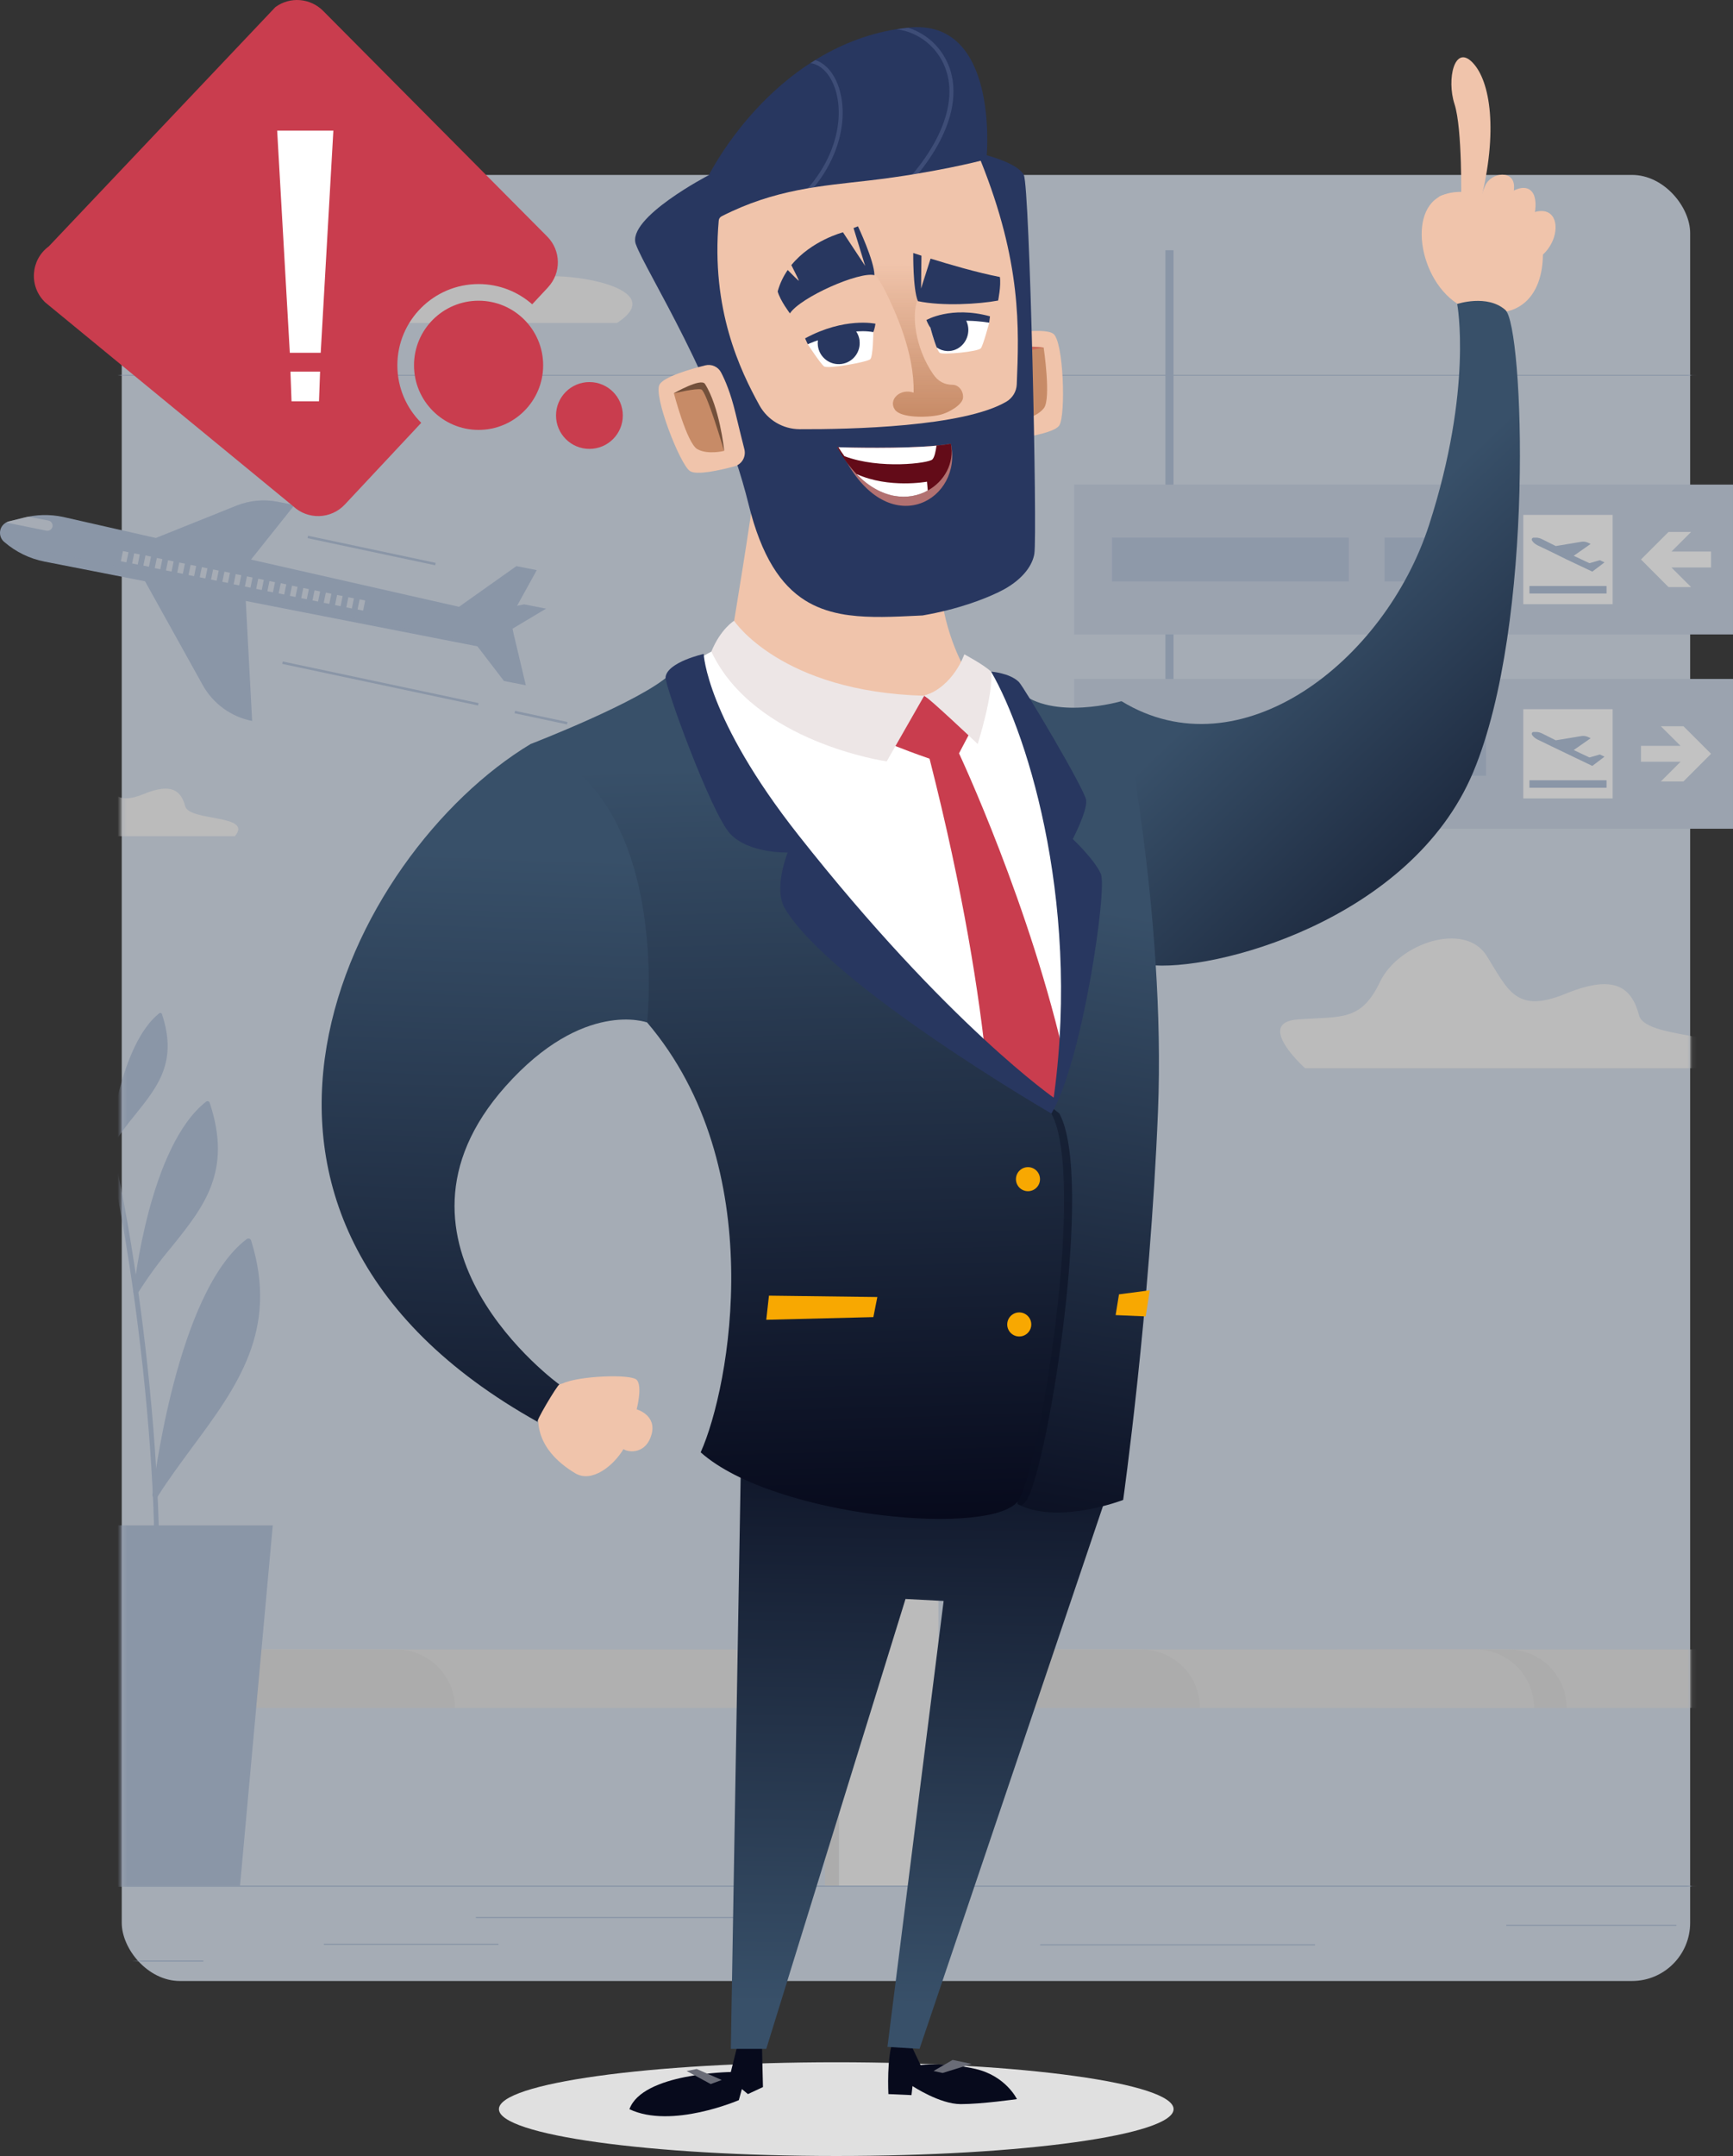 <svg width="361" height="449" viewBox="0 0 361 449" fill="none" xmlns="http://www.w3.org/2000/svg">
<rect x="0" y="0" width="361" height="449" fill="#333333" stroke="none"/>
<g opacity="0.7">
<rect x="25.359" y="36.424" width="326.716" height="376.076" rx="12.121" fill="#D5DFED"/>
<mask id="mask0_2_8852" style="mask-type:alpha" maskUnits="userSpaceOnUse" x="25" y="36" width="328" height="377">
<rect x="25.359" y="36.424" width="326.716" height="376.076" rx="12.121" fill="#D5DFED"/>
</mask>
<g mask="url(#mask0_2_8852)">
<path d="M-60.439 392.635H420.436V392.875H-60.439V392.635Z" fill="#AFC0D9"/>
<path d="M26.435 408.221H42.361V408.461H26.435V408.221Z" fill="#AFC0D9"/>
<path d="M67.472 404.73H103.836V404.971H67.472V404.73Z" fill="#AFC0D9"/>
<path d="M99.133 399.178H165.57V399.418H99.133V399.178Z" fill="#AFC0D9"/>
<path d="M313.786 400.791H349.207V401.031H313.786V400.791Z" fill="#AFC0D9"/>
<path d="M216.679 404.846H273.932V405.086H216.679V404.846Z" fill="#AFC0D9"/>
<path d="M192.499 349.781H378.204C381.233 349.781 383.686 347.321 383.686 344.294V83.493C383.657 80.486 381.214 78.064 378.204 78.055H192.499C189.47 78.055 187.008 80.514 187.008 83.541V344.294C187.008 347.321 189.47 349.781 192.499 349.781ZM378.204 78.247C381.098 78.247 383.445 80.601 383.445 83.493V344.294C383.445 347.186 381.098 349.531 378.204 349.54H192.499C189.605 349.54 187.258 347.186 187.248 344.294V83.493C187.248 80.601 189.605 78.257 192.499 78.247H378.204Z" fill="#AFC0D9"/>
<path d="M-15.536 349.781H170.178C173.208 349.781 175.66 347.321 175.67 344.294V83.493C175.641 80.486 173.189 78.064 170.178 78.055H-15.536C-18.546 78.064 -20.979 80.486 -21.008 83.493V344.294C-21.008 347.321 -18.565 349.771 -15.536 349.781ZM170.178 78.247C173.073 78.247 175.42 80.601 175.429 83.493V344.294C175.429 347.186 173.073 349.531 170.178 349.54H-15.536C-18.43 349.54 -20.777 347.186 -20.787 344.294V83.493C-20.787 80.601 -18.43 78.257 -15.536 78.247H170.178Z" fill="#AFC0D9"/>
<path d="M174.747 25.209H195.482V392.635H174.747V25.209Z" fill="#F5F5F5"/>
<path d="M171.832 25.209H174.746V392.635H171.832V25.209Z" fill="#E0E0E0"/>
<path d="M286.59 355.623H395.912C395.912 348.907 390.459 343.459 383.736 343.459H286.59V355.623Z" fill="#E6E6E6"/>
<path d="M278.578 355.623H326.348C326.348 348.907 320.895 343.459 314.172 343.459H278.578V355.623Z" fill="#E0E0E0"/>
<path d="M210.207 355.623H319.529C319.529 348.907 314.076 343.459 307.354 343.459H210.207V355.623Z" fill="#E6E6E6"/>
<path d="M202.197 355.623H249.967C249.967 348.907 244.514 343.459 237.791 343.459H202.197V355.623Z" fill="#E0E0E0"/>
<path d="M54.97 355.623H164.33C164.33 348.907 158.877 343.459 152.154 343.459C152.135 343.459 152.125 343.459 152.106 343.459H54.97V355.623Z" fill="#E6E6E6"/>
<path d="M46.998 355.623H94.768C94.768 348.907 89.314 343.459 82.592 343.459H46.998V355.623Z" fill="#E0E0E0"/>
<path d="M8.404 317.621H56.818L49.999 392.634H15.223L8.404 317.621Z" fill="#AFC0D9"/>
<path d="M33.09 330.132C33.974 299.097 26.713 234.846 13.72 208.711L12.864 209.134C25.367 234.231 33.061 298.809 32.099 330.104L33.09 330.132Z" fill="#AFC0D9"/>
<path d="M28.282 269.031C28.282 269.031 31.465 238.986 43.218 229.771C49.517 248.738 36.611 255.272 28.282 269.031Z" fill="#AFC0D9"/>
<path d="M28.284 269.512C28.457 269.512 28.611 269.425 28.697 269.281C30.823 265.918 33.169 262.699 35.737 259.653C42.537 251.188 48.413 243.867 43.681 229.627C43.633 229.483 43.518 229.368 43.364 229.32C43.22 229.272 43.056 229.3 42.931 229.397C31.15 238.64 27.947 267.753 27.822 268.993C27.793 269.214 27.928 269.425 28.139 269.492L28.284 269.512ZM42.979 230.588C47.144 243.896 41.498 250.929 34.977 259.048C32.987 261.527 30.938 264.073 29.044 266.946C29.967 260.067 33.718 238.515 42.979 230.588Z" fill="#AFC0D9"/>
<path d="M32.332 311.319C32.332 311.319 37.141 269.522 51.74 258.473C59.05 281.85 42.825 294.658 32.332 311.319Z" fill="#AFC0D9"/>
<path d="M32.333 311.903C32.535 311.903 32.727 311.807 32.833 311.634C35.074 308.069 37.642 304.639 40.075 301.324C49.365 288.776 58.137 276.938 52.308 258.307C52.251 258.125 52.106 257.981 51.924 257.923C51.741 257.865 51.539 257.904 51.385 258.019C36.767 269.078 31.948 309.53 31.746 311.25C31.717 311.528 31.881 311.778 32.141 311.874C32.198 311.893 32.266 311.903 32.333 311.903ZM51.433 259.489C56.569 277.073 48.096 288.516 39.132 300.623C37.209 303.275 35.151 305.994 33.266 308.809C34.574 299.729 39.758 269.261 51.433 259.489Z" fill="#AFC0D9"/>
<path d="M22.994 238.642C22.994 238.642 25.206 217.686 33.409 211.258C37.804 224.489 28.802 229.053 22.994 238.642Z" fill="#AFC0D9"/>
<path d="M22.994 238.976C23.109 238.976 23.215 238.909 23.273 238.813C24.754 236.468 26.399 234.22 28.178 232.087C32.929 226.178 37.026 221.076 33.727 211.141C33.689 211.035 33.612 210.958 33.506 210.92C33.4 210.891 33.285 210.92 33.198 210.977C24.985 217.424 22.744 237.737 22.619 238.601C22.6 238.755 22.696 238.899 22.84 238.947C22.888 238.976 22.936 238.986 22.994 238.976ZM33.237 211.823C36.122 221.114 32.208 226.014 27.659 231.674C26.264 233.403 24.841 235.19 23.513 237.189C24.196 232.394 26.783 217.376 33.237 211.823Z" fill="#AFC0D9"/>
<path d="M270.402 212.265C279.548 211.621 283.501 212.688 287.454 204.472C291.407 196.257 305.198 191.847 309.68 199.015C314.162 206.183 315.777 211.16 326.145 206.913C336.513 202.666 339.927 205.75 341.427 211.41C342.927 217.069 366.644 214.34 359.7 222.43H271.854C271.854 222.43 261.217 212.909 270.402 212.265Z" fill="#F5F5F5"/>
<path d="M-1.579 168.376C3.595 168.011 5.826 168.616 8.038 163.966C10.25 159.315 18.079 156.817 20.618 160.872C23.157 164.927 24.061 167.752 29.928 165.34C35.794 162.928 37.727 164.686 38.583 167.886C39.439 171.086 52.856 169.548 48.922 174.122H-0.81C-0.81 174.122 -6.754 168.703 -1.579 168.376Z" fill="#F5F5F5"/>
<path d="M60.338 55.687C62.906 51.517 70.244 50.133 76.803 53.371C83.362 56.609 78.9 36.316 91.171 39.718C108.695 44.58 103.818 59.098 111.118 57.772C118.418 56.446 139.826 60.001 128.507 67.256H63.733C63.733 67.256 57.779 59.847 60.338 55.687Z" fill="#F5F5F5"/>
</g>
<path d="M105.908 131.413L113.727 126.743L109.177 125.85L97.059 128.252L105.908 131.413Z" fill="#AFC0D9"/>
<path opacity="0.3" d="M105.908 131.413L113.727 126.743L109.177 125.85L97.059 128.252L105.908 131.413Z" fill="#AFC0D9"/>
<path d="M51.816 117.097L61.328 105.163L57.808 104.481C54.952 103.924 51.999 104.203 49.297 105.279L30.927 112.648L51.816 117.097Z" fill="#AFC0D9"/>
<path opacity="0.3" d="M51.816 117.097L61.328 105.163L57.808 104.481C54.952 103.924 51.999 104.203 49.297 105.279L30.927 112.648L51.816 117.097Z" fill="#AFC0D9"/>
<path d="M1.941 108.544L4.769 107.842C7.51 107.122 10.376 107.054 13.145 107.64L106.291 128.779L107.166 132.786L103.531 135.38L9.279 116.941C6.192 116.336 3.316 114.943 0.931 112.887C-0.136 112.041 -0.309 110.485 0.537 109.418C0.893 108.976 1.383 108.669 1.941 108.544Z" fill="#AFC0D9"/>
<path d="M58.905 137.742L99.686 146.402L99.58 146.9L58.799 138.24L58.905 137.742Z" fill="#AFC0D9"/>
<path d="M64.174 111.56L90.75 117.203L90.644 117.701L64.068 112.058L64.174 111.56Z" fill="#AFC0D9"/>
<path d="M107.295 148.022L118.217 150.342L118.111 150.84L107.189 148.521L107.295 148.022Z" fill="#AFC0D9"/>
<path opacity="0.3" d="M11.636 115.289L103.685 134.88C104.108 134.967 104.512 135.121 104.887 135.342C104.435 135.399 103.973 135.39 103.531 135.294L9.279 116.865C7.74 116.557 6.25 116.057 4.836 115.375L4.49 115.212C6.856 114.76 9.279 114.789 11.636 115.289Z" fill="#AFC0D9"/>
<path d="M107.165 132.71L109.531 142.693L104.982 141.8L96.701 131L107.165 132.71Z" fill="#AFC0D9"/>
<path d="M106.29 128.704L111.811 118.721L107.569 117.885L95.326 126.561L106.29 128.704Z" fill="#AFC0D9"/>
<path d="M50.99 121.297L52.52 150.123C48.153 149.267 44.383 146.529 42.229 142.647L27.851 116.791L50.99 121.297Z" fill="#AFC0D9"/>
<g opacity="0.5">
<path d="M74.915 124.8L76.074 125.037L75.639 127.155L74.481 126.917L74.915 124.8Z" fill="white"/>
<path d="M72.568 124.355L73.727 124.592L73.292 126.71L72.133 126.472L72.568 124.355Z" fill="white"/>
<path d="M70.22 123.876L71.379 124.113L70.945 126.231L69.786 125.994L70.22 123.876Z" fill="white"/>
<path d="M67.872 123.394L69.031 123.631L68.597 125.749L67.438 125.512L67.872 123.394Z" fill="white"/>
<path d="M65.527 122.915L66.686 123.152L66.251 125.27L65.092 125.033L65.527 122.915Z" fill="white"/>
<path d="M63.181 122.433L64.34 122.67L63.906 124.788L62.747 124.551L63.181 122.433Z" fill="white"/>
<path d="M60.825 121.954L61.984 122.191L61.55 124.309L60.391 124.072L60.825 121.954Z" fill="white"/>
<path d="M58.482 121.438L59.641 121.676L59.206 123.794L58.047 123.556L58.482 121.438Z" fill="white"/>
<path d="M56.13 120.993L57.289 121.23L56.855 123.348L55.696 123.111L56.13 120.993Z" fill="white"/>
<path d="M53.796 120.505L54.955 120.742L54.521 122.86L53.362 122.623L53.796 120.505Z" fill="white"/>
<path d="M51.441 120.017L52.609 120.256L52.175 122.374L51.007 122.135L51.441 120.017Z" fill="white"/>
<path d="M49.101 119.544L50.26 119.781L49.825 121.899L48.666 121.662L49.101 119.544Z" fill="white"/>
<path d="M46.751 119.028L47.91 119.266L47.475 121.383L46.317 121.146L46.751 119.028Z" fill="white"/>
<path d="M44.392 118.571L45.56 118.811L45.126 120.928L43.958 120.689L44.392 118.571Z" fill="white"/>
<path d="M42.045 118.093L43.213 118.332L42.779 120.45L41.61 120.211L42.045 118.093Z" fill="white"/>
<path d="M39.704 117.622L40.863 117.859L40.429 119.977L39.27 119.74L39.704 117.622Z" fill="white"/>
<path d="M37.351 117.132L38.52 117.371L38.085 119.489L36.917 119.25L37.351 117.132Z" fill="white"/>
<path d="M35.004 116.659L36.172 116.898L35.737 119.016L34.569 118.777L35.004 116.659Z" fill="white"/>
<path d="M32.667 116.183L33.826 116.42L33.392 118.538L32.233 118.301L32.667 116.183Z" fill="white"/>
<path d="M30.3 115.657L31.459 115.895L31.024 118.012L29.865 117.775L30.3 115.657Z" fill="white"/>
<path d="M27.955 115.21L29.123 115.449L28.689 117.567L27.52 117.328L27.955 115.21Z" fill="white"/>
<path d="M25.607 114.747L26.766 114.984L26.331 117.102L25.172 116.865L25.607 114.747Z" fill="white"/>
</g>
<path opacity="0.5" d="M1.939 108.547L4.767 107.845C5.142 107.749 5.527 107.653 5.921 107.586L10.085 108.393C10.672 108.508 11.047 109.075 10.941 109.652C10.835 110.228 10.258 110.613 9.672 110.507L1.285 108.806C1.487 108.691 1.708 108.604 1.939 108.547Z" fill="white"/>
<path d="M242.768 52.111H244.449V145.708H242.768V52.111Z" fill="#AFC0D9"/>
<path d="M223.776 100.912H360.998V132.101H223.776V100.912Z" fill="#AFC0D9"/>
<path opacity="0.3" d="M223.776 100.912H360.998V132.101H223.776V100.912Z" fill="white"/>
<path d="M344.177 114.153L347.572 110.762H352.275L348.187 114.845H356.43V118.17H348.178L352.275 122.253H347.572L344.177 118.852L341.83 116.498L344.177 114.153Z" fill="white"/>
<path opacity="0.7" d="M231.643 111.955H280.971V121.064H231.643V111.955Z" fill="#AFC0D9"/>
<path opacity="0.7" d="M288.425 111.955H309.555V121.064H288.425V111.955Z" fill="#AFC0D9"/>
<path d="M317.316 107.215H335.926V125.807H317.316V107.215Z" fill="white"/>
<path d="M319.45 111.955H320.104C320.489 111.984 320.864 112.09 321.201 112.263L324.086 113.704L329.491 112.801C329.953 112.743 330.414 112.82 330.828 113.022L331.347 113.262L327.818 115.731L331.097 117.269L333.271 116.644L334.232 117.105L331.693 119.027L326.327 116.49L323.297 114.991L320.249 113.531C320.027 113.416 319.816 113.281 319.623 113.118C319.45 112.974 319.296 112.801 319.171 112.608C319.027 112.445 319.046 112.195 319.21 112.051C319.277 111.994 319.364 111.955 319.45 111.955Z" fill="#AFC0D9"/>
<path d="M318.595 122.025H334.656V123.582H318.595V122.025Z" fill="#AFC0D9"/>
<path d="M223.776 141.377H360.998V172.566H223.776V141.377Z" fill="#AFC0D9"/>
<path opacity="0.3" d="M223.776 141.377H360.998V172.566H223.776V141.377Z" fill="white"/>
<path d="M354.083 154.616L350.678 151.225H345.975L350.073 155.308H341.83V158.623H350.073L345.975 162.716H350.678L354.083 159.315L356.43 156.961L354.083 154.616Z" fill="white"/>
<path opacity="0.7" d="M231.643 152.414H280.971V161.523H231.643V152.414Z" fill="#AFC0D9"/>
<path opacity="0.7" d="M288.425 152.414H309.555V161.523H288.425V152.414Z" fill="#AFC0D9"/>
<path d="M317.316 147.67H335.926V166.262H317.316V147.67Z" fill="white"/>
<path d="M319.45 152.414H320.104C320.489 152.443 320.854 152.539 321.201 152.712L324.086 154.153L329.491 153.26C329.943 153.202 330.414 153.279 330.828 153.471L331.347 153.721L327.818 156.181L331.097 157.728L333.271 157.103L334.232 157.564L331.693 159.486L326.346 156.92L323.288 155.45L320.22 153.961C319.989 153.846 319.787 153.711 319.595 153.538C319.421 153.394 319.268 153.221 319.143 153.029C319.018 152.846 319.066 152.606 319.248 152.481C319.306 152.443 319.383 152.414 319.45 152.414Z" fill="#AFC0D9"/>
<path d="M318.595 162.475H334.656V164.031H318.595V162.475Z" fill="#AFC0D9"/>
</g>
<path d="M308.007 64.963C297.429 63.289 292.811 46.835 298.806 41.682C304.802 36.53 320.14 44.057 321.114 49.494C322.087 54.932 321.256 67.065 308.007 64.963Z" fill="#F0C4AB"/>
<path d="M319.571 44.19C323.75 42.931 324.865 46.695 323.476 50.043C322.087 53.391 318.74 55.338 317.624 53.533C316.508 51.717 319.571 44.19 319.571 44.19Z" fill="#F0C4AB"/>
<path d="M314.976 39.866C318.739 37.777 320.828 40.282 319.439 45.577C318.05 50.872 316.234 53.246 313.444 50.872C310.654 48.497 314.976 39.854 314.976 39.854V39.866Z" fill="#F0C4AB"/>
<path d="M307.449 45.163C307.592 47.252 310.94 49.211 312.329 48.095C313.718 46.979 315.261 42.8 315.392 39.037C315.534 35.273 310.655 35.831 309.396 38.621C308.138 41.411 307.449 45.174 307.449 45.174V45.163Z" fill="#F0C4AB"/>
<path d="M308.422 41.886C312.043 27.391 310.512 16.932 306.748 13.026C302.985 9.12 301.311 16.516 302.985 21.669C304.659 26.833 304.374 42.029 304.374 42.029L308.422 41.886Z" fill="#F0C4AB"/>
<path d="M299.126 41.957C299.269 41.375 299.684 40.924 300.254 40.722C304.789 39.096 310.82 42.728 313.171 45.863C315.676 49.211 316.519 54.648 309.408 50.742C303.721 47.62 301.869 46.373 300.432 46.207C299.578 46.112 298.865 45.471 298.83 44.616C298.782 43.69 298.972 42.657 299.15 41.969L299.126 41.957Z" fill="#F0C4AB"/>
<path d="M233.596 145.994C258.372 161.155 288.492 137.743 297.692 109.298C306.893 80.853 303.545 63.294 303.545 63.294C303.545 63.294 309.814 61.205 313.589 64.553C317.352 67.901 319.857 129.801 306.893 160.751C293.929 191.701 252.52 202.576 239.14 200.902C233.703 182.085 233.596 146.006 233.596 146.006V145.994Z" fill="url(#paint0_linear_2_8852)"/>
<path d="M117.215 288.077C120.456 286.509 131.354 286.046 132.624 287.317C133.895 288.599 132.624 293.466 132.624 293.466C132.624 293.466 136.839 294.63 135.723 298.69C134.607 302.738 131.057 302.525 129.87 301.753C127.792 305.22 123.293 308.852 119.826 306.775C116.36 304.697 110.899 300.364 112.335 292.968C113.7 288.741 117.203 288.077 117.203 288.077H117.215Z" fill="#F0C4AB"/>
<path d="M174.2 448.939C213.009 448.939 244.47 444.57 244.47 439.181C244.47 433.791 213.009 429.422 174.2 429.422C135.391 429.422 103.93 433.791 103.93 439.181C103.93 444.57 135.391 448.939 174.2 448.939Z" fill="#E0E0E0"/>
<path d="M195.865 122.013C196.696 132.33 201.159 139.583 201.159 139.583L193.348 149.342C193.348 149.342 169.651 145.436 162.125 142.088C154.598 138.741 152.924 129.267 152.924 129.267C152.924 129.267 156.474 107.826 157.032 102.531C157.589 97.236 195.865 122.013 195.865 122.013Z" fill="#F0C4AB"/>
<path d="M158.717 425.387C158.717 426.016 158.931 434.588 158.931 434.588L155.797 436.048L154.539 435.003L153.909 437.306C153.909 437.306 139.9 443.373 131.115 439.194C133.834 431.667 152.235 431.454 152.235 431.454L153.909 424.758L158.717 425.387Z" fill="#070A1C"/>
<path d="M150.348 433.115L145.125 430.824L143.035 431.24L148.045 433.958L150.348 433.115Z" fill="#6A6C77"/>
<path d="M186.107 424.758C184.647 428.106 185.062 436.048 185.062 436.048L189.871 436.262L190.084 434.374C190.084 434.374 195.735 438.137 200.128 438.137C204.521 438.137 211.834 437.093 211.834 437.093C211.834 437.093 209.531 432.285 203.262 430.824C196.994 429.364 191.758 429.993 191.758 429.993L189.669 425.601L186.119 424.77L186.107 424.758Z" fill="#070A1C"/>
<path d="M202.419 429.767C201.79 429.98 196.352 431.654 196.352 431.654L194.465 431.239L198.442 428.936L202.419 429.767Z" fill="#6A6C77"/>
<path d="M231.282 309.112L191.546 426.632L184.862 426.217L196.568 333.366L188.626 332.951L159.623 426.632H152.238L154.328 304.969L231.282 309.112Z" fill="url(#paint1_linear_2_8852)"/>
<path d="M145.125 137.35L148.188 135.676L179.969 149.613L192.518 144.877L206.456 139.855C206.456 139.855 215.941 150.171 220.393 167.184C224.857 184.196 224.572 206.219 223.741 211.799C222.91 217.378 219.004 231.874 219.004 231.874C219.004 231.874 179.684 201.755 171.6 187.259C163.515 172.764 153.756 162.447 153.756 162.447L145.113 137.35H145.125Z" fill="white"/>
<path d="M202.562 151.571L199.772 156.866C199.772 156.866 214.826 188.932 222.079 221.829C229.333 254.726 206.741 244.136 206.741 244.136C206.741 244.136 207.857 213.744 193.634 157.982C187.223 155.75 184.148 154.361 184.148 154.361L192.518 144.875L202.562 151.571Z" fill="#C93D4E"/>
<path d="M211.93 313.16C212.179 313.291 212.44 313.422 212.701 313.54C221.107 317.304 233.964 312.329 233.964 312.329C233.964 312.329 239.544 272.736 241.218 231.47C242.892 190.203 233.596 146.004 233.596 146.004C233.596 146.004 219.373 150.182 212.215 143.914C217.509 153.4 225.321 181.002 223.647 206.645C221.973 232.301 218.115 229.641 218.115 229.641V229.76L211.942 313.16H211.93Z" fill="url(#paint2_linear_2_8852)"/>
<path opacity="0.5" d="M211.93 313.164C212.179 313.294 212.44 313.425 212.701 313.544C213.283 313.14 213.722 312.677 213.995 312.19C218.459 304.106 227.933 245.268 220.691 231.889L218.103 229.775L211.942 313.176L211.93 313.164Z" fill="#070A1C"/>
<path d="M219.017 231.873C226.27 245.253 216.785 304.09 212.321 312.175C207.857 320.26 161.295 316.081 145.957 302.416C152.095 288.752 160.452 243.021 134.809 212.914C130.072 207.358 110.555 154.919 110.555 154.919C110.555 154.919 133.693 145.992 139.558 140.424C145.138 151.014 166.887 178.343 166.887 178.343L197.837 214.588L219.029 231.873H219.017Z" fill="url(#paint3_linear_2_8852)"/>
<path d="M182.759 270.078L181.928 274.257L159.621 274.815L160.179 269.793L182.759 270.078Z" fill="#F8A801"/>
<path d="M233.095 269.519L232.395 273.84L238.663 274.113L239.506 268.676L233.095 269.519Z" fill="#F8A801"/>
<path d="M192.519 144.877L184.708 158.542C184.708 158.542 157.105 154.636 148.178 135.676C150.125 130.94 152.915 129.266 152.915 129.266C152.915 129.266 162.673 144.046 192.508 144.877H192.519Z" fill="#EDE6E6"/>
<path d="M192.518 144.879C193.349 145.152 203.665 154.923 203.665 154.923C203.665 154.923 207.013 144.333 206.455 139.869C205.066 138.48 200.876 136.248 200.876 136.248C200.876 136.248 198.644 142.944 192.506 144.891L192.518 144.879Z" fill="#EDE6E6"/>
<path d="M206.467 139.855C206.467 139.855 210.373 140.129 212.249 142.016C213.305 143.073 225.984 164.395 226.257 166.627C226.531 168.859 223.468 174.711 223.468 174.711C223.468 174.711 227.931 178.89 229.32 181.965C230.709 185.028 225.415 221.285 219.004 231.875C225.699 190.05 214.267 153.247 206.455 139.855H206.467Z" fill="#283760"/>
<path d="M219.847 228.809C219.847 229.64 219.015 231.872 219.015 231.872C219.015 231.872 173.154 205.255 163.526 189.216C161.021 185.037 164.084 177.51 164.084 177.51C164.084 177.51 155.999 177.783 152.093 173.604C148.188 169.425 138.417 142.666 138.643 140.98C139.058 137.846 146.585 136.172 146.585 136.172C146.585 136.172 147.107 149.528 166.316 173.889C197.539 213.482 219.847 228.82 219.847 228.82V228.809Z" fill="#283760"/>
<path d="M214.136 248.043C215.519 248.043 216.641 246.922 216.641 245.538C216.641 244.155 215.519 243.033 214.136 243.033C212.752 243.033 211.631 244.155 211.631 245.538C211.631 246.922 212.752 248.043 214.136 248.043Z" fill="#F8A801"/>
<path d="M212.319 278.293C213.703 278.293 214.824 277.172 214.824 275.788C214.824 274.405 213.703 273.283 212.319 273.283C210.936 273.283 209.814 274.405 209.814 275.788C209.814 277.172 210.936 278.293 212.319 278.293Z" fill="#F8A801"/>
<path d="M110.542 154.92C72.694 177.679 34.55 252.899 112.062 296.113C111.076 296.754 116.217 288.183 116.526 288.301C116.526 288.301 76.03 259.061 105.318 226.187C121.535 207.988 134.796 212.903 134.796 212.903C134.796 212.903 140.02 165.605 110.542 154.908V154.92Z" fill="url(#paint4_linear_2_8852)"/>
<path d="M207.002 69.934C207.002 69.934 217.271 67.927 219.42 69.506C221.569 71.085 222.032 86.459 220.667 88.573C219.301 90.686 208.866 91.659 208.866 91.659L207.002 69.945V69.934Z" fill="#F0C4AB"/>
<path d="M212.462 87.504C212.462 87.504 215.929 86.969 217.46 84.975C218.992 82.98 217.401 72.355 217.401 72.355C217.401 72.355 212.498 71.987 211.536 73.471C210.563 74.955 211.477 83.004 212.474 87.504H212.462Z" fill="#C78B67"/>
<path d="M217.388 72.356C217.388 72.356 210.918 71.56 210.669 73.115C209.767 78.683 212.331 87.112 212.331 87.112L212.462 87.516C212.462 87.516 210.954 74.564 211.844 73.864C212.735 73.163 217.4 72.368 217.4 72.368L217.388 72.356Z" fill="#CC6A5A"/>
<path d="M132.459 50.867C134.394 56.351 149.744 79.917 155.942 105.026C158.625 115.901 162.649 121.837 167.707 125.019C167.956 125.173 168.205 125.327 168.466 125.47C170.793 126.776 173.322 127.547 176.029 127.987C176.314 128.034 176.599 128.07 176.884 128.105C181.264 128.687 186.108 128.45 191.272 128.2L192.198 128.153C199.642 126.859 205.032 124.746 208 123.309C208.38 123.131 208.748 122.941 209.092 122.751C213.295 120.436 215.123 117.539 215.467 115.284C216.109 111.069 214.506 38.9 213.271 36.442C212.036 33.985 205.543 32.334 205.543 32.334C205.543 32.334 208.107 3.747 189.219 5.753C189.207 5.753 189.195 5.753 189.183 5.753C188.364 5.836 187.557 5.943 186.761 6.074C180.315 7.118 174.675 9.505 169.832 12.485C169.499 12.698 169.155 12.9 168.835 13.114C154.683 22.279 147.679 36.454 147.679 36.454C147.679 36.454 130.512 45.358 132.447 50.855L132.459 50.867Z" fill="#283760"/>
<path d="M150.206 77.555C149.577 76.356 148.212 75.75 146.894 76.083C143.819 76.854 138.358 78.421 137.396 80.06C136.043 82.351 141.635 96.68 143.712 98.081C145.089 99.007 149.862 97.951 152.984 97.108C154.539 96.692 155.453 95.101 155.062 93.546C154.646 91.908 154.029 89.45 153.198 85.984C152.212 81.876 151.061 79.169 150.206 77.555Z" fill="#F0C4AB"/>
<path d="M150.848 93.889C150.848 93.889 147.441 94.756 145.256 93.522C143.072 92.275 140.377 81.887 140.377 81.887C140.377 81.887 144.734 79.62 146.218 80.617C147.69 81.602 150.005 89.366 150.848 93.889Z" fill="#C78B67"/>
<path d="M140.377 81.886C140.377 81.886 146.028 78.622 146.859 79.951C149.874 84.724 150.812 93.473 150.812 93.473L150.848 93.901C150.848 93.901 147.156 81.388 146.075 81.091C144.995 80.794 140.377 81.898 140.377 81.898V81.886Z" fill="#73503B"/>
<g style="mix-blend-mode:screen" opacity="0.5">
<path d="M189.1 37.44L189.718 37.998C198.752 27.871 201.067 17.625 195.927 10.609C194.205 8.259 191.784 6.597 189.184 5.777C188.364 5.86 187.557 5.967 186.762 6.098C189.991 6.478 193.161 8.247 195.25 11.096C200.141 17.78 197.838 27.622 189.089 37.44H189.1Z" fill="#53638E"/>
</g>
<g style="mix-blend-mode:screen" opacity="0.5">
<path d="M168.053 39.481L168.682 40.039C177.823 29.698 176.553 18.04 172.172 13.932C171.448 13.244 170.665 12.769 169.845 12.52C169.513 12.733 169.169 12.935 168.848 13.149C169.822 13.279 170.748 13.742 171.602 14.55C175.734 18.432 176.838 29.544 168.053 39.493V39.481Z" fill="#53638E"/>
</g>
<path d="M204.285 33.465C212.809 54.656 212.287 68.333 211.8 80.038C211.741 81.522 210.921 82.876 209.639 83.636C200.7 88.883 177.193 89.417 166.568 89.37C163.078 89.358 159.872 87.447 158.186 84.384C154.185 77.118 148.071 64.439 149.722 45.919C149.757 45.539 149.983 45.206 150.315 45.04C161.439 39.365 171.103 38.736 181.23 37.561C194.467 36.017 204.273 33.477 204.273 33.477L204.285 33.465Z" fill="#F0C4AB"/>
<path d="M190.31 81.792C190.548 73.552 186.476 64.767 184.363 60.505C183.009 57.763 181.24 55.982 181.585 55.531C183.187 53.441 195.19 56.587 195.19 56.587L191.26 62.155C189.752 65.302 190.619 72.46 194.383 77.909C195.392 79.382 196.662 80.106 198.49 80.129C199.571 80.129 200.734 81.281 200.603 82.848C200.485 84.261 197.695 85.959 195.724 86.398C192.827 87.039 187.568 86.98 186.416 85.306C184.956 83.192 187.58 80.771 190.334 81.768L190.31 81.792Z" fill="url(#paint5_linear_2_8852)"/>
<path d="M181.916 69.168C181.916 69.168 181.893 74.225 181.275 74.807C180.658 75.388 172.431 76.884 171.659 76.291C170.887 75.697 168.264 71.684 168.264 71.684L172.193 69.785L174.223 68.799L179.067 68.075L180.634 67.838L181.905 69.156L181.916 69.168Z" fill="white"/>
<path d="M179.044 70.875C179.365 73.261 177.679 75.469 175.292 75.79C172.894 76.11 170.698 74.425 170.378 72.038C170.283 71.362 170.354 70.709 170.556 70.103L172.681 69.07L177.762 68.311C178.439 68.975 178.913 69.854 179.056 70.863L179.044 70.875Z" fill="#283760"/>
<path d="M167.705 70.46L168.263 71.671C168.263 71.671 176.312 68.121 181.904 69.154C182.213 68.513 182.367 67.409 182.367 67.409C182.367 67.409 175.932 65.984 167.705 70.46Z" fill="#283760"/>
<path d="M193.803 68.207C193.803 68.207 194.491 70.795 195.132 72.362C195.37 72.944 195.595 73.383 195.785 73.49C196.462 73.894 203.835 73.253 204.345 72.493C204.855 71.733 206.066 67.186 206.066 67.186L202.244 66.343L200.261 65.916L198.73 66.106L195.952 66.45L194.563 66.617L193.815 68.207H193.803Z" fill="white"/>
<path d="M193.803 68.209C193.803 68.209 194.491 70.797 195.132 72.364C195.75 72.791 196.486 73.052 197.293 73.1C199.62 73.207 201.591 71.331 201.709 68.921C201.757 67.9 201.46 66.95 200.926 66.178L198.73 66.119L195.952 66.463L194.563 66.63L193.815 68.221L193.803 68.209Z" fill="#283760"/>
<path d="M206.222 65.87L206.056 67.188C206.056 67.188 198.303 65.799 193.804 68.209C193.376 67.674 192.973 66.642 192.973 66.642C192.973 66.642 198.089 63.638 206.234 65.87H206.222Z" fill="#283760"/>
<path d="M178.724 47.129C178.724 47.129 182.131 54.311 182.155 57.303C178.997 56.484 166.745 61.898 164.549 65.257C164.549 65.257 162.518 62.598 161.996 60.687C162.459 59.001 163.195 57.517 164.086 56.223C164.976 57.125 166.436 58.597 166.412 58.443C166.401 58.3 165.51 56.52 164.845 55.202C169.036 50.061 175.601 48.376 175.601 48.376L180.22 55.368L177.798 47.485L178.712 47.129H178.724Z" fill="#283760"/>
<path d="M191.176 62.703C196.341 63.796 203.927 63.321 207.916 62.585C207.916 62.585 208.557 59.522 208.284 57.682C203.523 56.756 197.575 55.011 193.848 53.847L191.865 60.08L191.948 53.242C190.868 52.897 190.239 52.684 190.239 52.684C190.239 52.684 190.144 60.127 191.2 62.692L191.176 62.703Z" fill="#283760"/>
<path d="M176.464 96.382C175.871 95.337 175.04 94.316 174.387 93.117C174.387 93.117 187.992 93.58 195.792 92.713C196.623 92.618 197.395 92.511 198.071 92.393C200.588 103.896 185.855 112.682 176.476 96.382H176.464Z" fill="#B27171"/>
<path d="M193.263 102.139C189.286 104.348 183.552 104.039 178.423 98.708C177.758 98.02 177.105 97.236 176.464 96.382C175.74 95.408 175.052 94.316 174.387 93.117C174.387 93.117 174.47 93.117 174.648 93.117C176.488 93.164 187.849 93.473 195.08 92.784C195.317 92.761 195.554 92.737 195.792 92.713C196.623 92.618 197.395 92.511 198.071 92.393C198.855 96.417 196.73 100.228 193.263 102.139Z" fill="#630B18"/>
<path d="M193.264 102.14C189.287 104.348 183.553 104.039 178.424 98.709C185.203 101.772 193.098 100.3 193.098 100.3L193.264 102.14Z" fill="white"/>
<path d="M195.078 92.795C194.936 93.899 194.674 95.217 194.223 95.668C193.44 96.463 183.254 97.769 175.905 94.991C175.478 94.409 175.05 93.792 174.646 93.127C176.487 93.187 187.848 93.484 195.09 92.795H195.078Z" fill="white"/>
<path d="M122.781 93.472C126.623 93.472 129.738 90.358 129.738 86.516C129.738 82.673 126.623 79.559 122.781 79.559C118.939 79.559 115.824 82.673 115.824 86.516C115.824 90.358 118.939 93.472 122.781 93.472Z" fill="#C93D4E"/>
<path d="M114.151 59.839L110.863 63.364C107.883 60.741 103.977 59.15 99.691 59.15C90.36 59.15 82.774 66.724 82.774 76.067C82.774 80.757 84.673 84.983 87.748 88.046L71.84 105.047C68.955 108.134 64.111 108.288 61.036 105.379L9.453 62.996C5.986 59.72 6.33 54.116 10.165 51.303L57.368 1.476C60.407 -0.756 64.622 -0.423 67.293 2.248L113.985 49.249C116.882 52.157 116.953 56.835 114.151 59.827V59.839Z" fill="#C93D4E"/>
<path d="M99.693 89.519C107.122 89.519 113.144 83.497 113.144 76.068C113.144 68.639 107.122 62.617 99.693 62.617C92.264 62.617 86.242 68.639 86.242 76.068C86.242 83.497 92.264 89.519 99.693 89.519Z" fill="#C93D4E"/>
<path d="M66.806 73.466H60.372L57.736 27.201H69.442L66.806 73.466ZM66.676 77.384L66.45 83.557H60.728L60.502 77.384H66.676Z" fill="white"/>
<defs>
<linearGradient id="paint0_linear_2_8852" x1="218.661" y1="72.305" x2="378.433" y2="239.605" gradientUnits="userSpaceOnUse">
<stop offset="0.33" stop-color="#385069"/>
<stop offset="0.77" stop-color="#070A1C"/>
</linearGradient>
<linearGradient id="paint1_linear_2_8852" x1="190.668" y1="434.527" x2="193.185" y2="280.192" gradientUnits="userSpaceOnUse">
<stop offset="0.11" stop-color="#385069"/>
<stop offset="1" stop-color="#070A1C"/>
</linearGradient>
<linearGradient id="paint2_linear_2_8852" x1="238.926" y1="133.799" x2="196.52" y2="386.315" gradientUnits="userSpaceOnUse">
<stop offset="0.22" stop-color="#385069"/>
<stop offset="0.77" stop-color="#070A1C"/>
</linearGradient>
<linearGradient id="paint3_linear_2_8852" x1="164.358" y1="139.712" x2="169.356" y2="317.054" gradientUnits="userSpaceOnUse">
<stop offset="0.11" stop-color="#385069"/>
<stop offset="1" stop-color="#070A1C"/>
</linearGradient>
<linearGradient id="paint4_linear_2_8852" x1="104.262" y1="130.998" x2="96.438" y2="343.814" gradientUnits="userSpaceOnUse">
<stop offset="0.22" stop-color="#385069"/>
<stop offset="1" stop-color="#070A1C"/>
</linearGradient>
<linearGradient id="paint5_linear_2_8852" x1="191.077" y1="54.815" x2="191.077" y2="86.775" gradientUnits="userSpaceOnUse">
<stop stop-color="#C78B67" stop-opacity="0"/>
<stop offset="1" stop-color="#C78B67"/>
</linearGradient>
</defs>
</svg>
